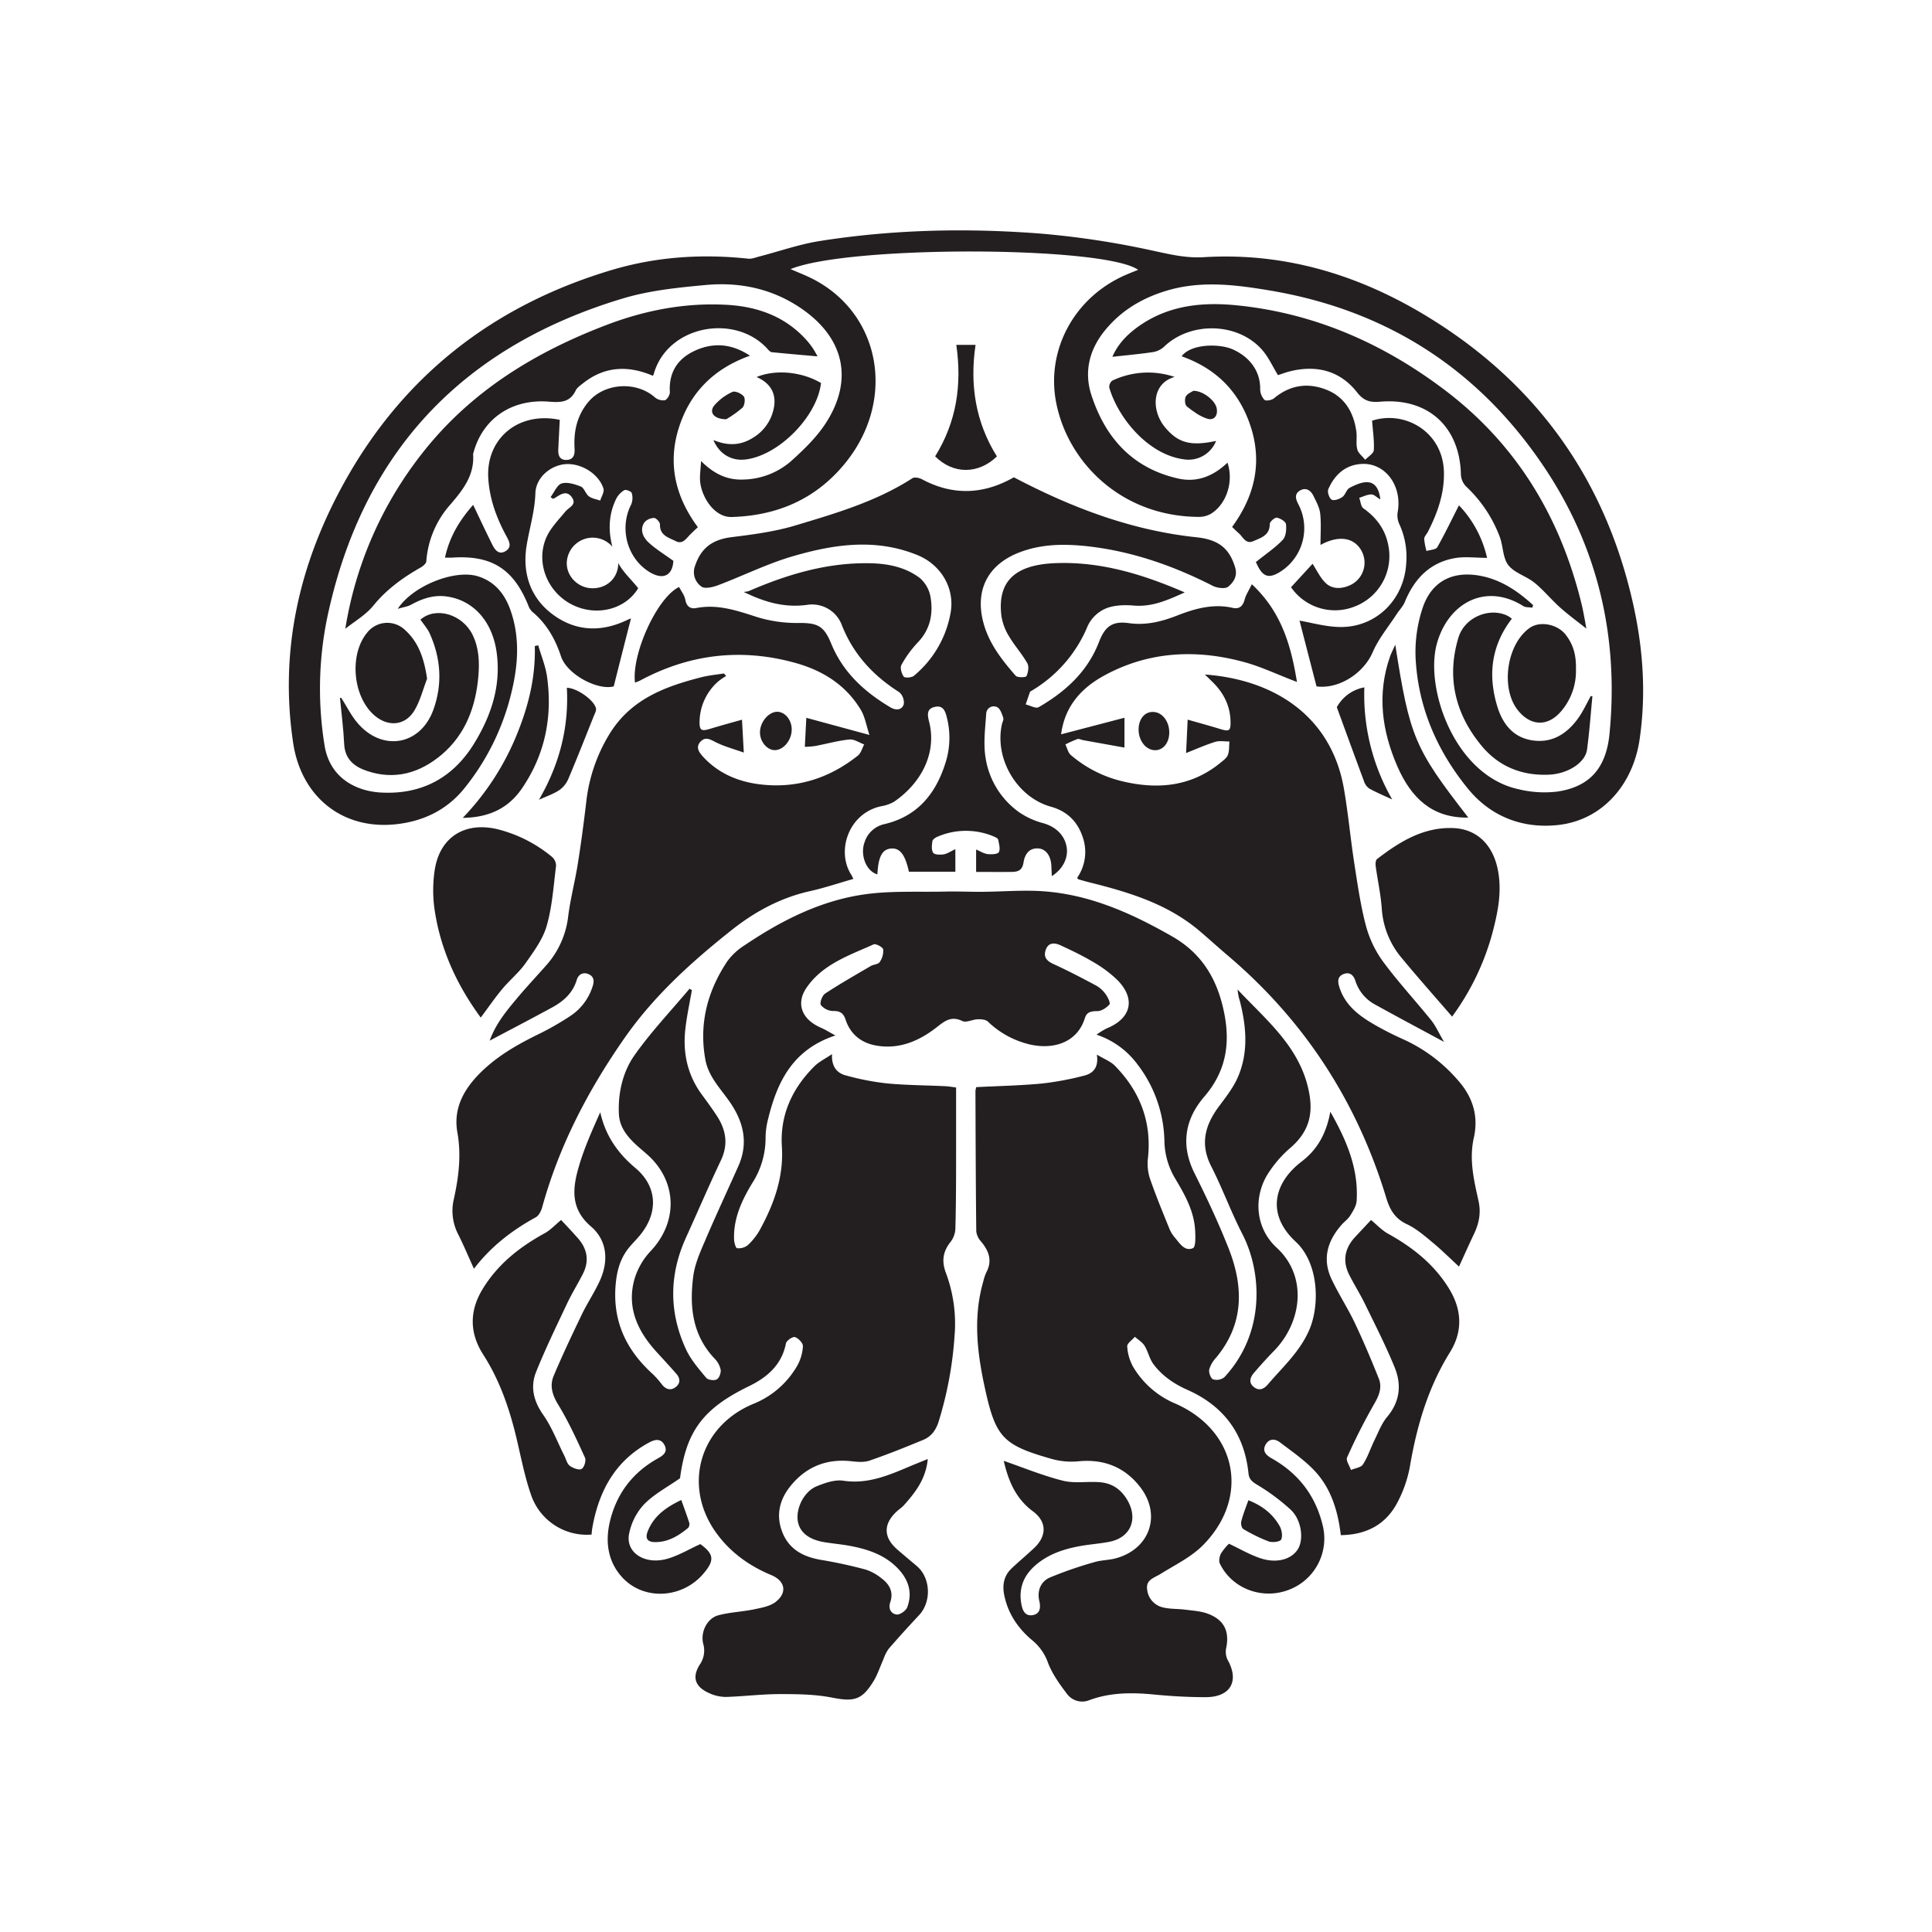 <svg id="Livello_1" data-name="Livello 1" xmlns="http://www.w3.org/2000/svg" viewBox="0 0 841.89 841.89">
  <defs>
    <style>
      .cls-1 {
        fill: #231f20;
      }
    </style>
  </defs>
  <title>Glos</title>
  <g>
    <path class="cls-1" d="M477.82,450.87a30.37,30.37,0,0,1,4.42-2.72c10.82-4.4,12.8-13,4.5-21.26a53.49,53.49,0,0,0-10.41-7.71c-4.52-2.7-9.32-5-14.1-7.21-2.55-1.2-5.32-1.43-6.51,1.86s.5,5,3.49,6.33c6.27,2.88,12.41,6.07,18.49,9.34a12.72,12.72,0,0,1,4.13,3.77c.93,1.28,2.14,3.81,1.62,4.42-1.26,1.46-3.44,2.9-5.27,2.92-2.67,0-4.59.35-5.42,3-3.18,10.35-13.09,13.82-23.47,11.64a39.15,39.15,0,0,1-18.81-10.09c-1-.9-2.94-1.06-4.43-1-2.27.07-5,1.59-6.69.77-4.89-2.37-7.71,0-11.29,2.79-7.68,6-16.43,9.69-26.44,7.86-6.34-1.16-11.05-4.88-13.15-11.24-.88-2.7-2.28-3.86-5.38-3.78a7.18,7.18,0,0,1-5.39-2.6c-.61-.91.57-4.18,1.85-5,6.46-4.25,13.2-8.09,19.88-12,1.23-.72,3.22-.72,3.87-1.7a8.42,8.42,0,0,0,1.55-5.54c-.18-1-3.24-2.63-4.19-2.19-10.68,4.82-22.21,8.62-29.23,18.9-4.74,6.94-2,13.82,6.25,17.39,1.94.84,3.74,2,6.33,3.4-18.83,6.22-25.47,20.49-29.41,36.8a33,33,0,0,0-1,7.71A36.28,36.28,0,0,1,328,515.24c-4.57,7.47-8.42,15.5-8.12,24.68,0,1.43.72,4,1.33,4a6.41,6.41,0,0,0,4.68-1.35,27.66,27.66,0,0,0,5.3-6.78c6.12-11.25,10.36-22.92,9.52-36.19-.88-13.73,4.55-25.4,14.22-35,2-1.94,4.58-3.2,7.63-5.26-.27,5.49,2.18,8.29,6.06,9.3a114.14,114.14,0,0,0,17.72,3.45c8.49.81,17.05.83,25.58,1.23,1.56.08,3.11.36,4.71.56,0,8.86,0,17.37,0,25.88,0,11.87,0,23.73-.31,35.6a10.05,10.05,0,0,1-2,5.67c-3.41,4.25-4.1,8.43-2.13,13.65a63.41,63.41,0,0,1,3.76,27.59A162.82,162.82,0,0,1,409,619.54c-1.18,3.73-3.27,6.49-6.74,7.92-7.7,3.19-15.44,6.29-23.3,9-2.32.81-5.15.61-7.67.32-11.16-1.31-20.24,2.42-27.12,11.15-4.7,6-6.08,12.82-3.15,20,3,7.4,9.24,10.55,16.86,11.82,6.52,1.09,13,2.5,19.38,4.22a21.85,21.85,0,0,1,7.11,4c3.33,2.54,5.06,5.89,3.56,10.25-.93,2.73.31,5,2.78,5.32,1.44.18,4.05-1.64,4.62-3.13,2.5-6.65.41-12.45-4.48-17.35-5.66-5.67-12.9-8-20.5-9.43-3.7-.69-7.45-1-11.16-1.62-6.87-1.13-10.85-4.41-11.56-9.36-.79-5.57,2.79-12.76,8.27-15,3.66-1.48,8-3,11.69-2.4,10.84,1.59,20.08-2.56,29.51-6.54,2.2-.92,4.42-1.8,7.19-2.93-.81,8.66-5.4,14.57-10.47,20.21-1,1.07-2.23,1.85-3.28,2.84-5.66,5.39-5.54,11.11.36,16.28,2.83,2.48,5.73,4.87,8.6,7.3,6.07,5.16,6.48,15.56,1,21.41q-6.76,7.2-13.25,14.66a18.06,18.06,0,0,0-2.28,4.54c-1.42,3.14-2.47,6.5-4.24,9.43-5.11,8.46-8.64,9.16-18.21,7.29-7.41-1.45-15.17-1.53-22.77-1.52-7.8,0-15.6,1-23.4,1.24a17.59,17.59,0,0,1-7.46-1.72c-6.11-2.76-7.45-7-3.84-12.54a10.72,10.72,0,0,0,1.36-9c-1.2-5,1.67-11,6.64-12.33s10.45-1.52,15.61-2.6c3.27-.68,7-1.33,9.44-3.3,5.07-4,4-9.12-2-11.6-9.57-4-17.67-9.77-23.82-18.16-15-20.53-7.54-46.8,16.08-56.49a38.68,38.68,0,0,0,19-16.51,19.67,19.67,0,0,0,2.52-8.56c.08-1.35-1.95-3.5-3.46-4-1-.31-3.7,1.54-3.94,2.75-1.81,9.37-8.26,14.83-16.06,18.62-19.92,9.68-27.38,19.5-30.09,40.14-5.71,4-11.47,7-15.78,11.48a26.4,26.4,0,0,0-6.42,12.76c-1.6,8.12,6.76,13.6,16.56,10.88,4.91-1.37,9.43-4.13,14.49-6.42,6,4.37,6.36,7.16,1.07,13.19-9.33,10.64-26.08,11.48-35.38,1-6.41-7.24-7.28-16.28-4.69-25.64,3.22-11.62,10.17-20.17,20.67-26,2.31-1.27,4.29-2.89,2.64-5.84s-4.25-2.28-6.72-.93c-14.77,8-21.84,21.19-24.66,37.14-.18,1-.23,2-.34,2.93a25.68,25.68,0,0,1-26.46-17.6c-3.1-9-4.72-18.6-7.11-27.91-3-11.61-7.07-22.71-13.63-32.92-5.95-9.26-6.14-18.91-.25-28.58,6.61-10.86,16.13-18.32,27.08-24.34,2.55-1.4,4.6-3.68,7.11-5.74,1.92,2.07,4.76,5,7.43,8.08,4,4.6,4.88,9.77,2.12,15.28-2.2,4.38-4.83,8.55-6.92,13-4.67,9.88-9.46,19.73-13.53,29.86-2.62,6.53-1.1,12.71,3.14,18.75,3.76,5.36,6.12,11.71,9.1,17.63.78,1.54,1.2,3.54,2.43,4.5s3.89,2,5.09,1.42,2.12-3.68,1.55-4.93c-3.59-7.86-7.19-15.77-11.68-23.12-2.6-4.25-3.78-8.29-1.95-12.6,3.79-9,8-17.86,12.23-26.67,2.38-4.94,5.46-9.54,7.76-14.5,4.05-8.74,3.4-17.74-3.83-23.94-8.43-7.22-8.05-15.59-5.69-24.34s6.06-17,9.8-25.35c2.3,10.15,7.52,17.73,15.3,24.26,9.67,8.12,10.05,19.5,2.08,29.24-1.37,1.68-2.91,3.22-4.33,4.86-4,4.64-5.66,9.88-6.27,16.11-1.59,16.27,4.37,29,16.16,39.66a38.73,38.73,0,0,1,4,4.57c1.75,2.16,3.91,2.66,6,1s1.92-3.81.24-5.72c-2.85-3.27-5.81-6.45-8.73-9.66-8.2-9-13-19.32-9.52-31.65a30.51,30.51,0,0,1,7-12.14c12.22-12.93,11.64-30.86-1.87-42.51-5.51-4.75-11.57-9.45-11.93-17.35-.42-9.08,1.66-18.23,6.81-25.54,7.21-10.21,15.91-19.37,24-29l1,.68c-1,5.67-2.23,11.31-2.86,17-1.14,10.24.9,19.82,7.07,28.31,2.21,3,4.45,6.06,6.52,9.2,4.08,6.17,5.29,12.52,1.92,19.61C308.89,516.71,304.06,528,299,539.13c-7.47,16.34-7.55,32.76,0,49,2.1,4.49,5.54,8.41,8.74,12.28.78.94,3.45,1.29,4.58.68s1.91-2.86,1.71-4.22a9.69,9.69,0,0,0-2.63-4.84c-9.8-10.31-11-22.92-9.29-36,.69-5.16,2.9-10.22,5-15.08,4.69-11,9.76-21.86,14.63-32.79,4.37-9.8,2.41-18.87-3.37-27.44-4.08-6.07-9.57-11.27-11-18.94-2.84-15.63.88-29.83,9.51-42.82a27.31,27.31,0,0,1,7.52-7c15.83-10.68,32.79-19.34,51.77-22.15,11.9-1.77,24.18-1,36.29-1.31,5.35-.11,10.7.17,16.05.11,7.37-.08,14.75-.61,22.11-.42,22,.57,41.41,9.14,60.19,19.88,13.55,7.75,20.09,19.58,22.83,34.3,2.45,13.23.28,24.92-8.86,35.51-8.49,9.85-10.37,21.13-4.24,33.41,5.4,10.83,10.58,21.84,15,33.11,6.42,16.52,6.53,32.67-5.61,47.21a12.8,12.8,0,0,0-3,5.18c-.26,1.34.65,3.86,1.68,4.27a5.45,5.45,0,0,0,4.92-.92c17.58-18.91,16.72-45.16,7.81-62.47-4.94-9.6-8.64-19.84-13.55-29.46-5.07-9.95-2.55-18.27,3.68-26.49,3-4,6.18-8.13,8.1-12.7,4.49-10.68,3.53-21.75.73-32.74a22.86,22.86,0,0,1-1-5.08c12.82,13.71,27.95,25.6,31.34,45.93,1.57,9.46-.93,16.49-8,22.76a50.81,50.81,0,0,0-10.81,12.71c-5.77,10.38-4.29,23,4.47,31.07,13.72,12.59,11,32.72-1.3,45.15-2.94,3-5.72,6.13-8.48,9.3-1.79,2.06-2.59,4.45,0,6.4,2.25,1.68,4.28.75,6-1.28,6.54-7.66,14.13-14.42,18.16-24.09,4.43-10.64,4-28.65-6-38-13-12-9.62-25.75,2.53-35,7.07-5.39,10.84-12.53,12.49-21.71,7.11,12.49,12.35,24.81,11.47,38.84-.14,2.21-1.57,4.46-2.81,6.44-1,1.57-2.62,2.69-3.85,4.11-6.11,7-8.39,14.88-4.26,23.6,3.08,6.51,7.05,12.6,10.14,19.1,3.76,7.92,7.16,16,10.42,24.15,1.54,3.85.21,7.3-1.93,11A258.46,258.46,0,0,0,587,635.12c-.59,1.29,1.07,3.6,1.69,5.44,1.8-.78,4.37-1.06,5.24-2.43,2.09-3.24,3.28-7,5-10.53s3.13-7.3,5.57-10.22c5.59-6.67,6.3-14,3.24-21.52-3.85-9.45-8.52-18.58-13-27.77-2.08-4.27-4.65-8.31-6.79-12.56-3.1-6.16-1.93-11.74,2.74-16.69,2.47-2.62,4.92-5.25,6.75-7.22,2.54,2.09,4.74,4.52,7.46,6,10.81,6,20.19,13.43,26.69,24.17,5.53,9.15,5.82,18.51.26,27.45-9.61,15.46-14.53,32.38-17.52,50.11a54.65,54.65,0,0,1-5,14.61c-5,10.13-13.57,14.84-25.06,15-1.2-10.2-4.07-20.11-11.24-27.85-4.45-4.8-10-8.57-15.28-12.6-2.22-1.7-4.84-1.66-6.3,1.1s.24,4.5,2.67,5.87c11.85,6.65,19.38,16.57,22.41,29.85A23.89,23.89,0,0,1,561,693c-11.43,4.07-24.27-.92-29.43-11.65-.56-1.16-.16-3.17.49-4.41a24.36,24.36,0,0,1,3.47-4.25c4.59,2.17,8.86,4.66,13.44,6.24,7.14,2.47,13.65.71,16.53-3.76,2.7-4.18,1.77-12.7-3-17.24a89.67,89.67,0,0,0-14.8-11c-2.17-1.36-3.39-2.31-3.67-5-1.77-17.13-10.79-29.22-26.43-36.21-6-2.66-11.16-6.15-15-11.31-1.73-2.32-2.3-5.48-3.85-8-1-1.56-2.78-2.61-4.21-3.89-1.19,1.4-3.43,2.87-3.34,4.17a20.62,20.62,0,0,0,2.58,8.93,38.8,38.8,0,0,0,17.93,15.81C538.77,623,545,652,524.45,673.1c-5.18,5.33-12.36,8.78-18.8,12.8-2.67,1.67-6.27,2.44-5.79,6.49a8.92,8.92,0,0,0,6.88,8.05c3.16.78,6.55.57,9.82,1s6.67.61,9.71,1.73c7.49,2.77,9.43,8,8.09,14.82a8.16,8.16,0,0,0,.52,5.19c5.31,9.34,1.38,16.4-9.57,16.38-7.24,0-14.49-.4-21.69-1.08-9.87-1-19.57-1.12-29.06,2.43a8.24,8.24,0,0,1-9.73-2.94c-3.18-4.2-6.37-8.66-8.2-13.52a22.12,22.12,0,0,0-6.8-9.66c-6.27-5.24-10.63-11.71-12.25-19.83-.87-4.38-.08-8.38,3.25-11.53s6.72-5.93,9.94-9c5.42-5.21,5.43-11.33-.66-15.85-7.77-5.76-10.81-13.78-12.72-22,8.51,2.93,17,6.46,25.81,8.66,5.17,1.29,10.89.18,16.32.68s9.32,3.39,12,8.23c4.42,8.1,1,15.94-8.12,17.71-4.11.8-8.32,1.08-12.44,1.81-7.17,1.27-14,3.46-19.65,8.33-5.13,4.4-7.41,9.86-6.31,16.59.47,2.86,1.48,5.81,5,5.22,3.15-.52,3.61-3.13,2.9-6.12-1.06-4.49.6-8.5,4.59-10.27a172.17,172.17,0,0,1,19.44-6.71c2.86-.87,6-.82,8.9-1.56,15-3.8,20.49-18.74,11.13-31-6.72-8.78-15.85-12.47-27.07-11.37a31.46,31.46,0,0,1-11.46-1c-21.39-6.06-24.56-9.33-29.27-31-3.34-15.3-5.17-30.73-.73-46.2a21.22,21.22,0,0,1,1.35-4.08c2.74-5.12,1.16-9.38-2.26-13.48a8,8,0,0,1-2.1-4.4c-.23-20.4-.28-40.81-.36-61.21a10.9,10.9,0,0,1,.35-1.68c9.44-.48,19-.67,28.45-1.56a128.32,128.32,0,0,0,18.59-3.46c3.74-.93,6.42-3.43,5.51-9.16,3.22,1.94,6.1,3,8,5,11.13,11.41,16.13,25,14.17,41a21.53,21.53,0,0,0,1.41,9.27c2.46,7,5.33,13.94,8.14,20.85a13.79,13.79,0,0,0,2.3,3.65c2.12,2.51,4.27,6.15,7.88,4.56,1.25-.56,1.08-5.17.92-7.89-.48-8.32-4.52-15.46-8.64-22.36a32.91,32.91,0,0,1-4.74-16.64,56.75,56.75,0,0,0-11.85-33.33A36.44,36.44,0,0,0,477.82,450.87Z"/>
    <path class="cls-1" d="M206.53,552.88c-2.43-5.35-4.48-10.26-6.87-15a22.26,22.26,0,0,1-1.87-15.47c2.09-9.56,3.3-19,1.5-29.07-2-11.4,3.87-20.42,12.29-28,7.09-6.39,15.24-10.86,23.73-15a122.28,122.28,0,0,0,13.13-7.56,24.05,24.05,0,0,0,9.77-12.87c.83-2.44.64-4.41-1.79-5.43s-4.38.16-5.11,2.57c-1.72,5.69-5.76,9.26-10.7,11.95-8.86,4.83-17.82,9.49-27.21,14.47,2.54-7.16,7.09-12.7,11.65-18.16,4.26-5.11,8.83-9.95,13.23-14.94A38.8,38.8,0,0,0,247.63,399c1-7.66,3-15.18,4.19-22.81,1.41-8.81,2.57-17.66,3.62-26.52a71.83,71.83,0,0,1,10.19-29.88c9.31-15.14,24.11-20.62,40-24.68,3.2-.82,6.54-1.11,9.81-1.64l1,1.1a27.54,27.54,0,0,0-3.59,2.48,23.75,23.75,0,0,0-8,17.15c-.11,4,.69,4.57,4.48,3.42,4.72-1.44,9.48-2.73,14-4,.28,5.06.5,9.14.79,14.33-4.25-1.53-8.51-2.64-12.34-4.58-2.42-1.24-4.43-2.43-6.52-.18-2.23,2.4-.69,4.53,1,6.45,6.55,7.18,15,10.85,24.36,12.08,16.14,2.11,30.58-2.41,43.25-12.49,1.33-1.07,1.83-3.2,2.71-4.83-2.15-.78-4.38-2.37-6.43-2.16-5,.5-9.87,1.89-14.81,2.82a41.72,41.72,0,0,1-4.62.4c.21-4.16.4-8,.64-12.67l27.51,7.47c-1.34-4-1.92-7.88-3.79-11-6.51-10.75-16.41-17-28.42-20.37-23.57-6.56-46.05-3.91-67.56,7.57-.74.4-1.55.67-2.39,1-1.56-12.44,9.64-37.14,19.22-41.67.92,1.82,2.33,3.58,2.7,5.53.55,3,2.22,4.13,4.81,3.63,9.4-1.81,17.89,1.18,26.64,4a59.24,59.24,0,0,0,18.17,2.52c8.15-.06,10.85,1.37,14,9.09,5.09,12.42,14.48,21,25.83,27.71,2.29,1.35,4.95,1.25,5.75-1.43a5.93,5.93,0,0,0-2-5.23c-11.31-7.18-19.91-16.42-24.93-29.06a13.83,13.83,0,0,0-15-9c-9.56,1.32-18-.81-27.86-5.62a10.7,10.7,0,0,0,2.2-.34c17-7.36,34.44-12.57,53.22-12.14,7.69.18,15.07,1.74,21.23,6.32a14.07,14.07,0,0,1,4.77,8.24c1.27,7.3,0,14.18-5.51,19.93a47.7,47.7,0,0,0-7.13,9.78c-.68,1.22,0,3.78,1,5.13.45.64,3.43.48,4.39-.34a46,46,0,0,0,16-27.34c2-10.86-4.2-21.12-14.44-25.29-18.27-7.45-36.49-4.69-54.39.54-11.13,3.26-21.67,8.52-32.56,12.63-2.24.84-5.74,1.65-7.18.55a7.67,7.67,0,0,1-2.83-8.82c2.62-8,7.6-11.66,16-12.71,9.29-1.16,18.73-2.38,27.65-5.06,17.62-5.29,35.39-10.45,51.11-20.61.94-.6,3-.19,4.18.44,13.7,7.34,27.07,6.56,40.05-.85,25,13.14,51.11,23.13,79.53,26.13,9.67,1,14.4,4.83,16.9,13.15,1.16,3.83-.78,6.53-3,8.37-1.31,1.07-4.83.62-6.74-.35-17.12-8.73-35-15-54.13-17.2-10.41-1.17-20.82-1.15-30.79,2.88-13.2,5.35-18.65,16.26-15.14,30,2.37,9.28,8.09,16.54,14.18,23.51.75.86,4.42.74,4.69.15.75-1.64,1.17-4.2.36-5.62-2.34-4.12-5.6-7.71-8-11.79a23.69,23.69,0,0,1-3.28-8.8c-1.83-14.88,5.67-22.18,23-23,19.85-.88,38.23,4.66,56.87,12.73-7.51,3.39-14.24,6.41-22.21,5.73-4-.34-8.55-.22-12.19,1.28a15.4,15.4,0,0,0-7.8,7.45,58.84,58.84,0,0,1-24.82,28.57c-.12.08-.32.13-.36.23-.65,1.85-1.28,3.7-1.91,5.55,1.91.45,4.4,1.92,5.63,1.21,11.65-6.71,21.31-15.47,26.28-28.35,2.64-6.83,5.78-9.31,13.12-8.27s14.27-.68,21.09-3.37c7.71-3,15.61-5.22,24.06-3.3,3,.66,4.49-.8,5.25-3.69.51-1.95,1.71-3.71,3.11-6.6,13,12.11,17.11,26.89,19.67,42.58-8-3-15.31-6.55-23-8.66-20.94-5.72-41.62-4.69-60.93,5.83-9.72,5.29-17.23,13.13-18.85,25.65L490,312.77v13c-5.88-1.06-11.92-2.14-18-3.24-.85-.15-1.8-.7-2.51-.47a51.86,51.86,0,0,0-5.23,2.34c.77,1.57,1.16,3.59,2.39,4.64a53.62,53.62,0,0,0,23.44,11.65c15,3.38,29.31,1.87,41.73-8.3,1.22-1,2.73-2.07,3.24-3.43.68-1.77.49-3.88.68-5.84-2.08,0-4.31-.43-6.22.16-4.23,1.31-8.3,3.15-12.67,4.86.25-5.36.45-9.45.69-14.55,4.68,1.34,9.31,2.59,13.88,4,4.27,1.33,4.92,1,4.79-3.43-.19-6.67-3-12.21-7.72-16.86l-3.45-3.38c30.78,2.27,55.14,18.56,60.57,49.67,1.88,10.76,2.85,21.68,4.52,32.48,1.4,9.06,2.71,18.2,5,27a47.57,47.57,0,0,0,7.38,15.73c6.57,8.94,14.17,17.13,21.15,25.79,2,2.51,3.33,5.57,5.58,9.42-10.76-5.81-20.36-10.91-29.86-16.17a17.81,17.81,0,0,1-8.73-10.36c-.81-2.56-2.49-4.1-5.22-3s-2.55,3.31-1.75,5.8c2.6,8.08,8.9,12.61,15.77,16.52,4,2.29,8.16,4.36,12.37,6.24A68.9,68.9,0,0,1,635.54,471c6.23,7.1,8.82,15.38,6.7,24.78s0,18.37,2,27.34c1.22,5.28.29,9.92-1.93,14.6-2.33,4.89-4.54,9.85-6.53,14.21-3.64-3.34-7.41-7.1-11.49-10.49-3.54-2.94-7.15-6.08-11.26-8-5.23-2.48-7.4-6.32-9-11.61-12.71-41.83-35.6-77.1-69-105.44-4.15-3.52-8.16-7.2-12.32-10.72-13.82-11.74-30.6-16.84-47.74-21.11-1.67-.42-3.31-.9-5-1.37-.11,0-.19-.2-.6-.66a19.71,19.71,0,0,0,2.55-17.42c-2.24-7-6.84-11.61-14-13.59-14.67-4.08-24.62-20.73-21.34-35.82.21-1,.87-2.12.59-2.93-.58-1.68-1.28-3.94-2.62-4.6a3.28,3.28,0,0,0-4.8,2.83c-.44,6.41-1.3,13-.27,19.24a35.75,35.75,0,0,0,15.05,24,34.1,34.1,0,0,0,10.1,4.48c5.28,1.51,9.15,5,10.13,10.14.9,4.7-1.43,9.76-6.42,12.92-.07-1.7-.14-3-.19-4.31-.17-4.42-2.27-7.4-5.45-7.73-4.41-.45-6.19,2.86-6.67,6-.55,3.57-2.43,4.17-5.17,4.2-5,.07-10.11,0-15.51,0v-9.76c1.82.77,3.39,1.81,5.06,2s4.36.06,4.85-.85c.73-1.39.05-3.61-.28-5.42-.1-.53-1-1-1.66-1.3a31.3,31.3,0,0,0-24.82,0c-.88.36-2.07,1.18-2.19,1.93-.26,1.69-.51,3.87.34,5.07.64.89,3.06.92,4.59.68s3-1.29,5.07-2.26v9.83H396.07c-1.66-7.51-3.91-10.34-7.65-10.11-3.95.25-5.7,3.5-6.09,11.27-4.86-1.36-7.68-8.42-5.54-14.15a11.68,11.68,0,0,1,8.65-7.76c14.07-3.32,22.06-12.84,26.34-26a35.81,35.81,0,0,0,.91-20.1c-.68-2.72-1.44-5.77-5.2-5s-3.4,3.43-2.63,6.45c3.6,14.15-3.94,27.18-15.21,34.86a16.15,16.15,0,0,1-5.65,2c-14.2,3-19.74,19.54-13,29.95.29.45.49,1,.88,1.72-6.36,1.82-12.34,3.83-18.46,5.23C340.61,391,329.34,397,319.19,405c-17.5,13.84-34.05,28.76-46.9,47.13-15.86,22.68-28.6,47-36,73.86-.45,1.66-1.47,3.72-2.84,4.47C223.06,536.15,213.87,543.23,206.53,552.88Z"/>
    <path class="cls-1" d="M534.89,201.62c2.78,8.17-.37,18-7.2,22.26a10.52,10.52,0,0,1-5.35,1.36c-34-.2-57.24-24.1-62.16-50.1-4.31-22.77,8-45.73,30.52-55.41,1.71-.74,3.45-1.41,5.26-2.15-14.73-10.43-126-10.76-151.47-.31,3,1.31,5.73,2.37,8.34,3.62C383.74,135.66,391,174.13,368.16,202c-12.7,15.5-29.44,22.71-49.3,23.29-7.61.21-13.12-8.72-13.76-15.39-.26-2.63.21-5.33.4-9,5.59,5.62,11.4,8.31,18.22,8.07a32.68,32.68,0,0,0,21.06-8.08c5.53-5,11.08-10.33,15.08-16.52,12.09-18.73,8.07-36.88-10.27-49.66-12.66-8.83-27-11.91-42.06-10.52-12,1.11-24.34,2.36-35.85,5.79C201,151.11,157.36,197.67,142.38,270.17a153.91,153.91,0,0,0-1,54.32c2.24,14.92,14.27,20.18,24.11,20.83,17.9,1.16,31.83-6.16,41.17-21.42,7.38-12.06,11.73-25,9.77-39.52-1.8-13.4-10-22.91-22-24.49-5.51-.73-10.53,1-15.33,3.64-1.44.79-3.2,1-5.77,1.77,6.55-10.08,24.78-17.21,34.76-14.22,7.39,2.21,11.79,7.62,14.29,14.62,4.62,12.94,3.22,26-.21,38.82a105.28,105.28,0,0,1-19.63,38.76c-7.74,9.73-18.19,14.66-30.16,15.91-23.08,2.42-41.11-11.85-44.64-35.5-6-40.21,2.64-77.89,22.06-113.06,25.9-46.93,65.21-77.53,116.55-92.91,19.59-5.87,39.46-7.16,59.68-5,1.54.17,3.21-.52,4.78-.93,8.78-2.27,17.43-5.33,26.34-6.75,31.6-5,63.48-5.72,95.3-3.33a373.36,373.36,0,0,1,49.63,7.46c7.54,1.61,14.55,3.38,22.5,2.9,36.8-2.24,70.34,8.59,101,28.12C671,169.06,699.58,210,711.48,262.41c4.48,19.75,5.94,39.59,3,59.76-2.87,19.73-16.2,35.16-35.39,37.32-15.32,1.73-29.33-3.49-39.34-15.72-13.68-16.73-22-36-22.92-57.78a61.18,61.18,0,0,1,3-20.78c3.76-11.62,12.75-16.47,24.76-14.38,9.24,1.61,16.72,6.65,23.46,12.84l-.31,1.13c-1.36-.22-3-.05-4-.72-16.13-10.16-32.48-1.61-37.55,16.2-5.47,19.25,7.39,57.33,35.33,63.59a47.9,47.9,0,0,0,17.13,1.07c14.24-2.12,21.29-10.42,22.72-25.27,4.12-42.55-5.21-81.94-29.29-117.32-28.7-42.16-68.6-67.41-119-75.81-14.72-2.46-29.51-4.31-44.28,0-11.11,3.28-20.62,8.9-27.86,18.14-6.46,8.24-8.5,17.71-5.39,27.35,6,18.58,17.77,31.9,37.62,36.44C521.58,210.44,528.73,207.47,534.89,201.62Z"/>
    <path class="cls-1" d="M326.81,155c-8-5.29-15.93-5.87-24-2.18-7.54,3.48-11.41,9.42-10.91,18,.08,1.24-1.19,3.34-2.2,3.59a5.63,5.63,0,0,1-4.42-1.34c-8.15-7.1-22-6.19-28.91,2.1-4.92,5.87-6.44,12.79-6,20.25.15,2.57-.32,4.85-3.4,5s-3.84-2-3.69-4.67q.31-6.42.65-12.79c-18.18-3.84-32.27,8.33-31.15,25.54.58,9,3.55,17.13,7.82,25,1.31,2.36,2.68,5-.43,6.74-2.9,1.63-4.56-.69-5.69-3-2.82-5.62-5.47-11.34-8.29-17.24-5.8,6.55-10.32,13.83-12.28,23,1.23,0,2.06,0,2.93,0,17.24-1.19,26.84,4.78,33.33,20.72a7,7,0,0,0,1.77,2.86c6.23,5.18,10,11.81,12.5,19.38,2.64,8,16.08,15,23,13.14,2.57-10.17,5-19.84,7.53-29.62-.51.21-1.09.4-1.59.65-11.05,5.32-22,5.14-32-2s-13.73-17.79-12-29.74c1.2-7.82,3.66-15.32,3.92-23.47.25-7.1,6.95-12.31,13.33-12.68,6.8-.39,14.3,4.28,16.33,10.65.47,1.45-.87,3.48-1.41,5.25-1.67-.61-3.63-.86-5-1.92s-2-3.62-3.48-4.23c-2.61-1-5.9-2.07-8.33-1.31-2,.62-3.22,3.84-4.82,5.94l1.09.76c.36-.21.8-.36,1.12-.58,2.39-1.59,5-3.18,7.14,0s-1.31,4.2-2.9,6.12c-3.15,3.8-6.88,7.57-8.62,12.06-4.35,11.3,1.52,24,12.46,28.94,10.61,4.78,22.64,1.23,27.89-7.61-3-3.8-6.67-7.06-8.69-11v.61c-.29,6.34-5.36,10.76-11.88,10.4-6-.36-10.8-5.51-10.54-11.26a11.3,11.3,0,0,1,19.84-6.85c-1.77-6.88-1.7-14,1.71-20.9a9.23,9.23,0,0,1,3.55-3.73c.65-.36,3,.54,3.18,1.23a7.49,7.49,0,0,1-.21,5c-5.36,10.39-1.78,23.65,8.18,29.59,5.87,3.47,9.85,1.27,10.18-5-3.91-2.87-7.75-5.15-10.94-8.15-2.28-2.18-3.8-5.44-1.66-8.62a5.72,5.72,0,0,1,4.23-1.92c.87,0,2.54,1.81,2.54,2.82-.11,4.82,3.77,5.72,6.88,7.28s4.6-1.27,6.41-3c1-1,2.06-2,3.22-3.08-9.63-13-13.22-27.34-8.4-42.95S311,160.64,326.81,155Z"/>
    <path class="cls-1" d="M635.76,220.2A48.48,48.48,0,0,1,648,243.09c-5,0-9.69-.66-14.1.13-10.92,1.95-17.64,9.09-21.74,19.1-.78,1.9-2.35,3.47-3.5,5.23-3.58,5.52-7.93,10.71-10.5,16.67-3.93,9.12-14.62,16.16-24.47,14.89l-7.41-28.66c5.11.86,11.19,2.62,17.3,2.77,15.79.41,28.21-11.69,29.19-27.59a34.21,34.21,0,0,0-3.2-17.68,9.34,9.34,0,0,1-.43-5.29c1.76-11.37-5.76-21.19-16-20.48-7.08.49-11.62,4.83-14.32,11-.51,1.17.4,3.93,1.46,4.54s3.39-.24,4.67-1.14,1.79-3.29,3.15-4c2.53-1.29,5.54-2.71,8.17-2.42,3.43.37,4.76,3.63,5.23,7.48-1.58-.93-2.76-2.2-3.92-2.18-1.77,0-3.52.93-5.27,1.47.58,1.57.69,3.79,1.81,4.6,6,4.24,9.82,9.64,11,16.93a23.52,23.52,0,0,1-14.61,25.76,23.25,23.25,0,0,1-27.93-8.33c3.29-3.57,6.56-7.14,9.39-10.22,1.67,2.55,3.2,5.93,5.67,8.35,2.75,2.68,6.59,2.69,10.17,1.2a10.79,10.79,0,0,0,5.71-14.75c-3.08-6.25-10-7.47-18.1-3,0-4.68.34-9.22-.13-13.68-.28-2.61-1.71-5.16-2.89-7.61s-3.28-4-6-2.37c-2.51,1.55-1.75,3.83-.54,6.09a22.46,22.46,0,0,1-8.31,29.46c-2.51,1.47-5.16,2.59-7.5.21-1.48-1.51-2.27-3.7-2.81-4.63,4.64-3.74,8.61-6.36,11.76-9.73,1.39-1.48,1.65-4.57,1.38-6.8-.14-1.16-2.49-2.57-4-2.82-.9-.14-3.06,1.76-3.06,2.74,0,5-3.84,6-7.15,7.47s-4.45-1.71-6.27-3.35c-1-.86-1.88-1.75-3-2.83,9.51-13,13.17-27.27,8.36-42.91s-15-26-30.36-31.46c4.16-5.53,16.61-5.63,22.53-2.9,7.49,3.46,11.82,9.74,11.7,17.16a7,7,0,0,0,1.87,4.72c.64.61,3.17.16,4.14-.65,6.85-5.73,14.54-6.95,22.64-3.84s12.13,9.89,13.27,18.33c.34,2.56-.24,5.29.4,7.74.44,1.7,2.25,3,3.45,4.55,1.32-1.4,3.67-2.75,3.75-4.22.24-4.25-.44-8.55-.75-12.82,14.27-4.63,30.68,4.79,31.29,22,.34,9.48-2.74,18.17-7,26.48-.53,1-1.57,2-1.58,3a27.49,27.49,0,0,0,1,5.31c1.61-.53,4.07-.56,4.7-1.65C629.57,232.71,632.48,226.63,635.76,220.2Z"/>
    <path class="cls-1" d="M691.26,273.91c-3.6-2.87-7.73-5.88-11.52-9.26s-7.1-7.51-11.08-10.73c-3.56-2.89-8.74-4.23-11.39-7.66-2.48-3.21-2.21-8.4-3.79-12.47A58.06,58.06,0,0,0,638.88,212a8,8,0,0,1-2.27-5.07c-.4-20.86-14.25-33.63-35.07-31.89-4.28.36-7.11-.17-10.13-4-7.36-9.46-17.56-12.08-29.15-9.27-1.93.47-3.8,1.2-5.38,1.7-2.35-3.82-4.12-7.87-6.89-11-10.62-12.12-31.41-12.49-42.93-1.2a9.57,9.57,0,0,1-5.05,2.22c-5.66.83-11.37,1.33-17.28,2,2.57-6,7.18-10.49,12.72-14.17,12.76-8.46,27.09-9.74,41.69-8.25,33.7,3.43,63.62,16.6,90.44,36.9,31.36,23.73,50.41,55.44,59.63,93.34.48,2,.85,3.95,1.22,5.93C690.78,271,691.08,272.86,691.26,273.91Z"/>
    <path class="cls-1" d="M150.47,274a165.84,165.84,0,0,1,33.21-76.09c21.14-27.18,49.3-44.44,81-56.45,16.61-6.29,33.87-9.58,51.67-8.65,13.38.69,25.52,4.88,34.86,15.13a34.42,34.42,0,0,1,2.94,3.75c.81,1.17,1.45,2.45,2.12,3.6-6.74-.59-13.35-1.15-19.95-1.82-.6-.05-1.23-.7-1.68-1.21-14-15.86-44-10.7-49.86,11.05,0,.12-.18.21-.36.41-10.58-4.51-20.75-4.2-30.15,3.13-1.25,1-2.77,2-3.4,3.3-2.53,5.31-6.68,5.27-11.79,4.87-16.27-1.27-28.87,7.57-32.79,22.37,0,.14-.15.27-.14.4.7,9.17-4.27,15.51-9.91,22.08a41.66,41.66,0,0,0-10.47,24.73c-.06.92-1.32,2-2.29,2.59-7.81,4.45-14.94,9.53-20.74,16.66C159.37,268,154.36,270.86,150.47,274Z"/>
    <path class="cls-1" d="M632.77,443c-7.3-8.46-14.68-16.73-21.73-25.27a37,37,0,0,1-8.9-21.57c-.42-6.31-1.83-12.54-2.68-18.83-.14-1,0-2.55.62-3,9.72-7.46,20-13.88,32.88-13.5,10.67.3,17.75,7.38,19.83,18.65,1.76,9.55-.2,18.57-2.61,27.66A110.27,110.27,0,0,1,632.77,443Z"/>
    <path class="cls-1" d="M209.49,443.42c-10.43-14.21-17.35-29.4-20-46.27a59.14,59.14,0,0,1,0-18.4c2.36-14.21,13.34-20.83,27.51-17.36a60,60,0,0,1,23.64,12.09,5.1,5.1,0,0,1,1.66,3.9c-1.1,8.72-1.65,17.64-4.05,26-1.67,5.87-5.63,11.22-9.23,16.34-2.89,4.1-6.92,7.37-10.16,11.25S212.8,439,209.49,443.42Z"/>
    <path class="cls-1" d="M148.77,304.18c2.3,3.62,4.21,7.56,6.95,10.79,10.84,12.79,27.57,9.89,33.18-5.82,4-11.17,3.21-22.39-1.69-33.21-1-2.15-2.69-4-4-5.92,6.75-5.89,18.42-2.3,22.76,6.68,2.75,5.68,3,11.71,2.51,17.76-1.12,13.38-5.55,25.48-16,34.37-9.46,8-20.42,11.25-32.65,7.09-5.48-1.86-9.54-5.1-9.85-11.71s-1.21-13.44-1.84-20.16Z"/>
    <path class="cls-1" d="M693.91,303.4c-.75,7.75-1.3,15.53-2.34,23.24-.77,5.73-8.37,10.55-16.52,10.93-11.88.54-22-3.54-29.53-12.7-11.41-13.83-15.21-29.7-10-47,2.74-9.06,13.73-13.37,21.51-9.49a15.29,15.29,0,0,1,1.78,1.22c-9,11.73-10.49,24.56-6.37,38.16,2.31,7.64,6.87,13.57,15.26,14.86,8.65,1.33,15.13-2.88,20-9.63,2.15-3,3.68-6.43,5.49-9.67Z"/>
    <path class="cls-1" d="M186.11,295.76c-1.78,4.61-3,9.58-5.47,13.75-4,6.73-11.45,7.39-17.43,2.27-9.46-8.11-11.14-26.38-3.3-36a11.15,11.15,0,0,1,16.48-1.35C182.6,280,184.84,287.26,186.11,295.76Z"/>
    <path class="cls-1" d="M686.74,291.77a26.89,26.89,0,0,1-6.57,18.3c-5.8,6.68-13.17,6.36-18.71-.54-7.7-9.58-4.93-28.88,5.15-35.93,4.5-3.15,12.24-1.6,15.8,3.16C685.62,281.06,686.88,285.42,686.74,291.77Z"/>
    <path class="cls-1" d="M639.83,356.27c-16,.32-25.05-8.92-30.86-22.2-6.79-15.53-9-31.5-3.27-47.93.54-1.54,1.32-3,2.31-5.19C614.31,321.24,616.38,326.11,639.83,356.27Z"/>
    <path class="cls-1" d="M234.54,281.2c1.32,4.61,3.23,9.15,3.87,13.86,2.38,17.48-.92,33.81-11,48.55-6.1,8.92-14.78,12.65-25.75,12.78a114.63,114.63,0,0,0,22.86-34.62c5.45-12.86,8.94-26.14,8.52-40.26Z"/>
    <path class="cls-1" d="M511.87,164.26c-10,2.77-10.27,14.53-4.3,21.81,5.77,7,11.27,8.44,22.35,6.07a12.91,12.91,0,0,1-14.15,8c-15.54-2.11-28.5-18-32.38-31.18a3.44,3.44,0,0,1,1.27-3.08A36.18,36.18,0,0,1,511.87,164.26Z"/>
    <path class="cls-1" d="M329.69,164.3c8.29-3.45,19.8-2.32,28.08,2.61-1.7,14.63-18.45,31.59-32.89,33.31-6.14.73-11.42-2.34-14-8.47,6,2.53,11.62,2.49,17-.85a19.29,19.29,0,0,0,8.87-11.25C338.86,172.58,336.5,167.26,329.69,164.3Z"/>
    <path class="cls-1" d="M407.5,198.86c9.39-15.13,11.71-31.31,9.22-48.58h8.39c-2.59,17.43,0,33.72,9.3,48.61C426.35,206.72,415.35,206.75,407.5,198.86Z"/>
    <path class="cls-1" d="M234.86,348.5c8.92-15.36,13.07-31.43,12.16-48.78,4.3,0,11.9,5.33,12.69,9,.21.94-.48,2.12-.89,3.14-3.68,9.2-7.29,18.42-11.16,27.54a11.42,11.42,0,0,1-4,4.95C241,346.08,237.83,347.14,234.86,348.5Z"/>
    <path class="cls-1" d="M606.67,348.38c-3.37-1.58-6.83-3-10.08-4.82a6.23,6.23,0,0,1-2.24-3.22c-3.86-10.34-7.62-20.71-11.82-32.16a17.12,17.12,0,0,1,12-8.65A91.47,91.47,0,0,0,606.67,348.38Z"/>
    <path class="cls-1" d="M296.88,653.64c1.22,3.46,2.44,6.67,3.47,9.94a2.61,2.61,0,0,1-.52,2.25c-4.19,3.43-8.7,6.21-14.39,6.15-3.38,0-4.4-1.63-3.16-4.76C285,660.42,290.46,656.7,296.88,653.64Z"/>
    <path class="cls-1" d="M544,653.75c6,2.35,10.59,5.92,13.59,11.19.94,1.66,1.42,4.34.7,5.91-.45,1-3.82,1.42-5.43.85a70.2,70.2,0,0,1-11.09-5.42c-.71-.41-1.13-2.27-.88-3.26C541.63,660,542.81,657.09,544,653.75Z"/>
    <path class="cls-1" d="M345,317.88c0,4.55-3.43,8.84-7.18,9-3.44.13-6.65-3.59-6.66-7.72,0-4.59,3.88-9.12,7.7-9C342.19,310.31,345,313.78,345,317.88Z"/>
    <path class="cls-1" d="M509.52,319c.07,4.56-2.55,7.92-6.18,7.91-3.89,0-7.11-4-7.18-8.81-.06-4.64,2.49-7.89,6.19-7.87C506.25,310.2,509.45,314.11,509.52,319Z"/>
    <path class="cls-1" d="M316.47,182.69c-5.54-.05-7.57-3.11-5.22-6a22.7,22.7,0,0,1,7.93-5.91c1.16-.55,4,.74,4.95,2,.74,1,.35,4-.64,4.92A47.65,47.65,0,0,1,316.47,182.69Z"/>
    <path class="cls-1" d="M520,170.3c4.17-.07,9.45,4.18,10.15,7.43s-1,5.66-4.06,4.72c-3.23-1-6.2-3.19-8.91-5.34-.85-.67-1.06-3.2-.47-4.31C517.39,171.5,519.26,170.82,520,170.3Z"/>
  </g>
</svg>

